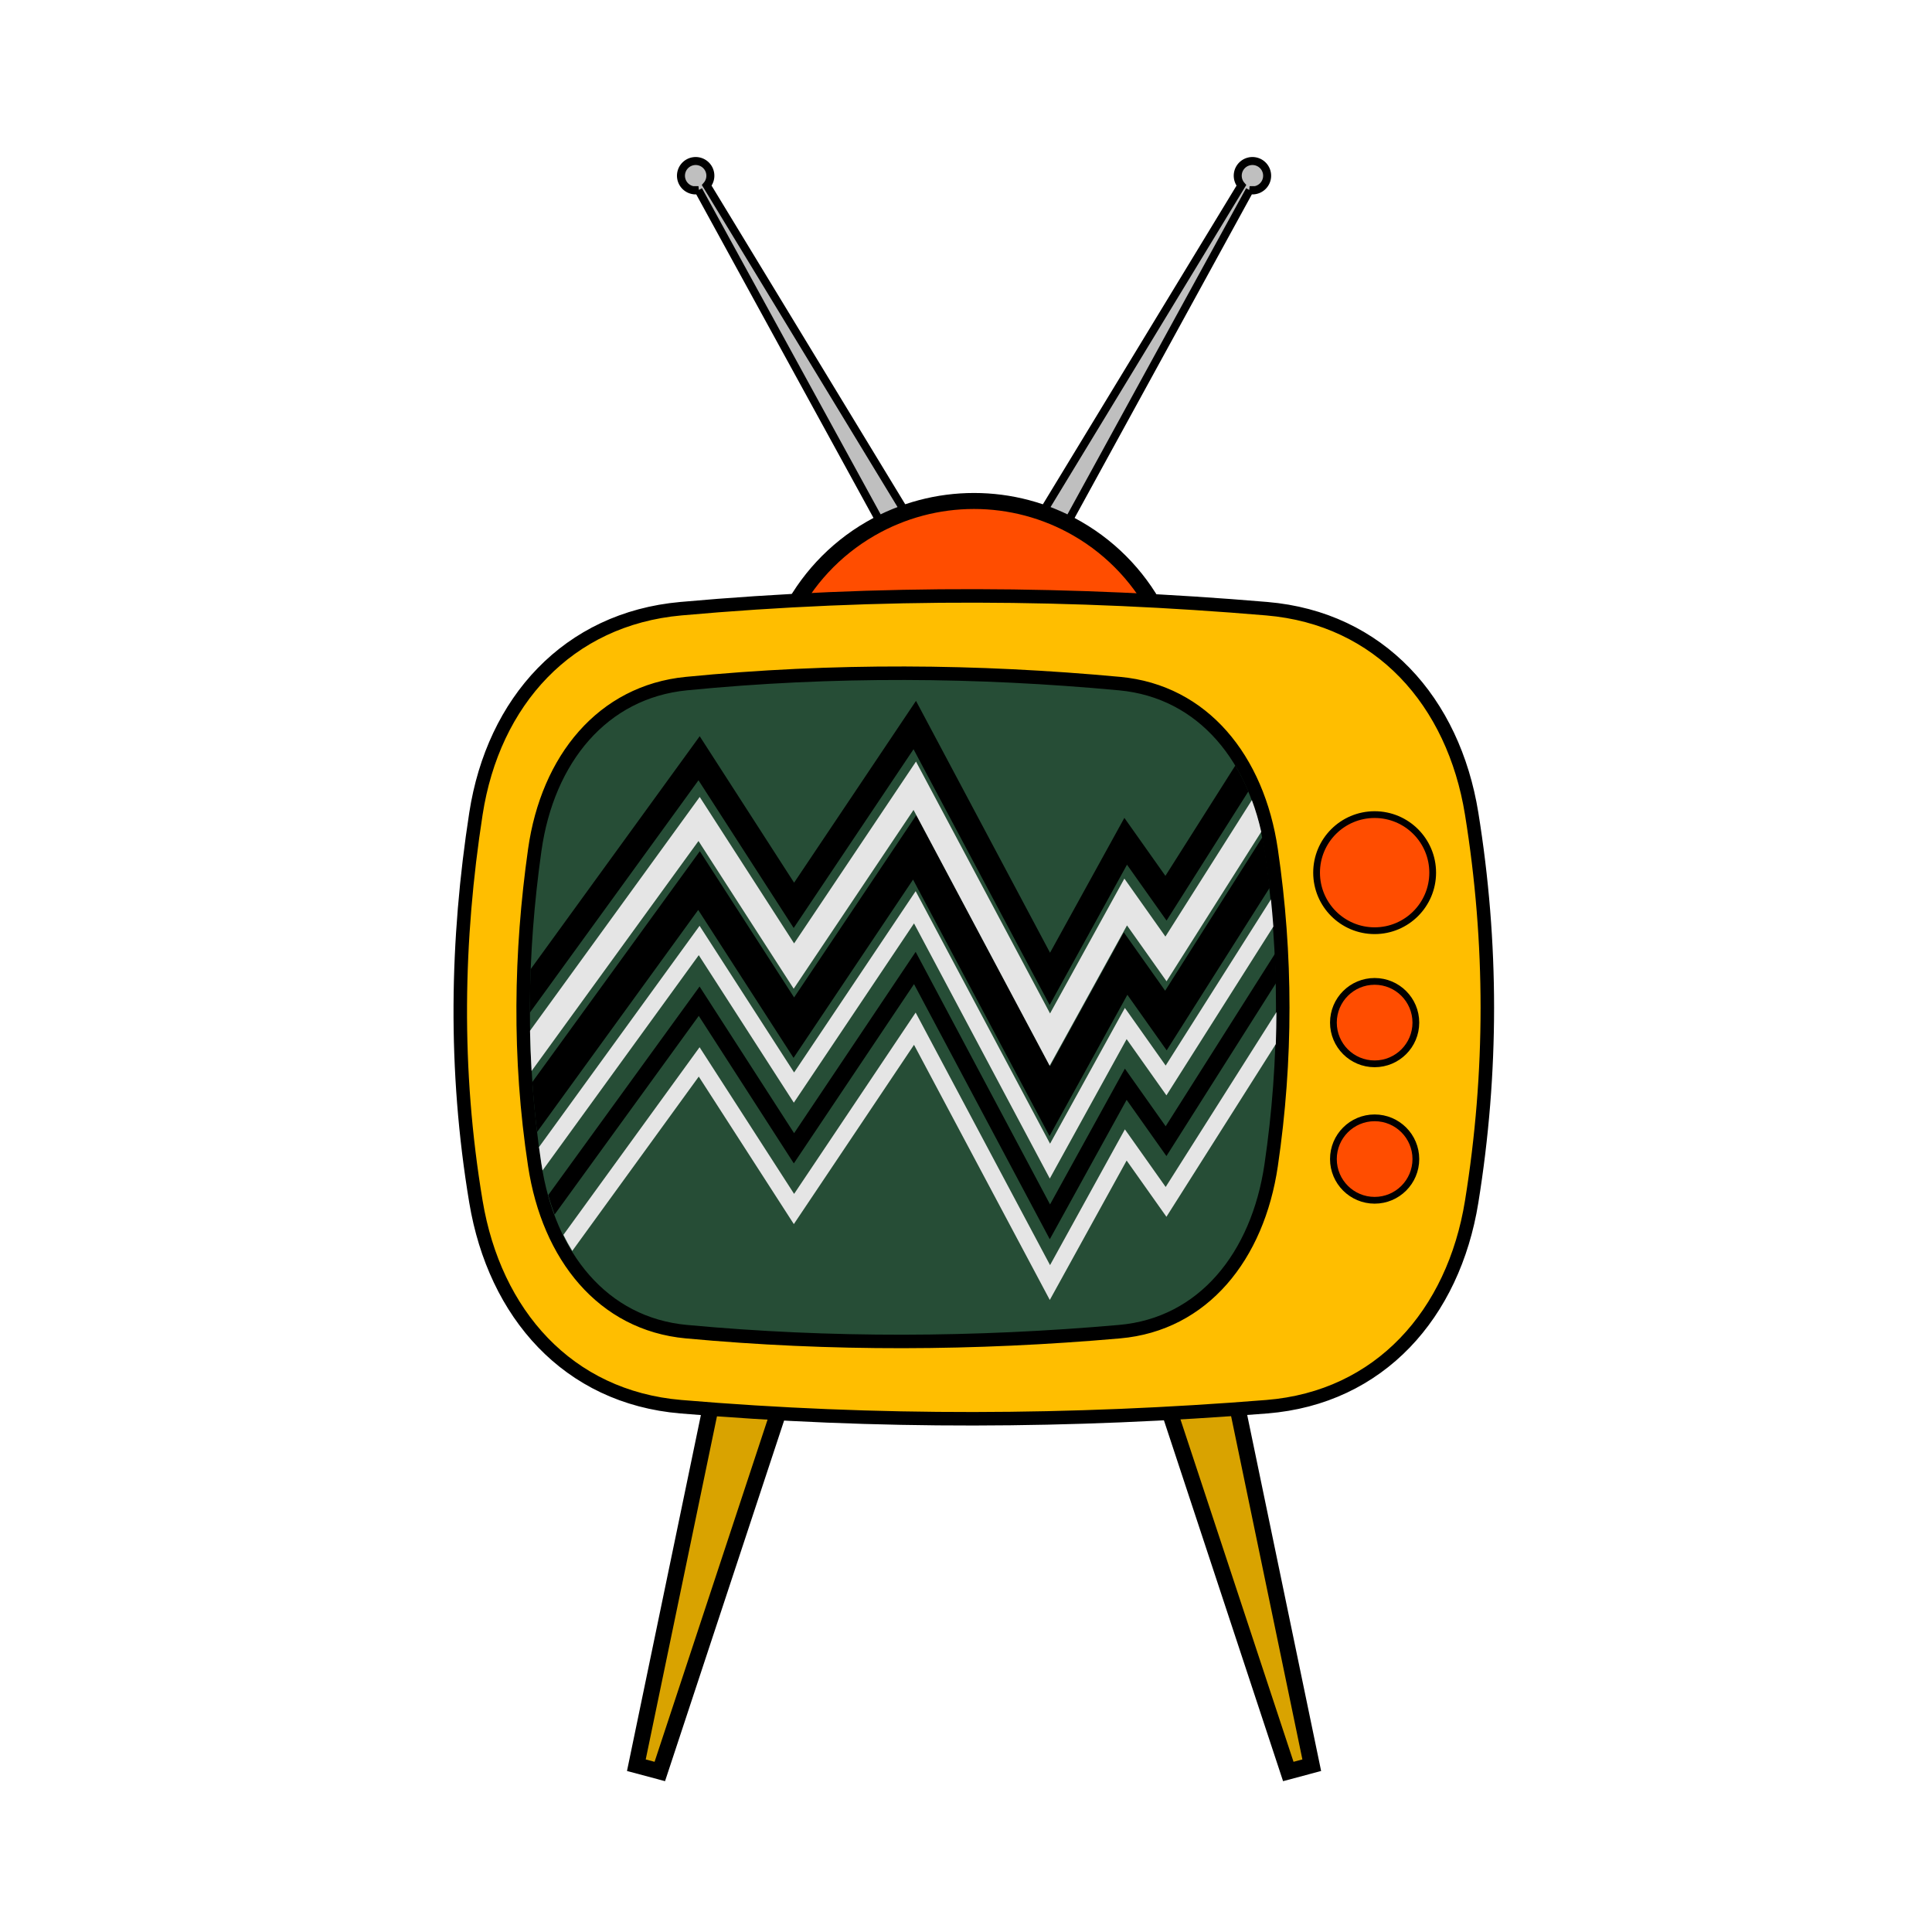 <svg:svg xmlns:dc="http://purl.org/dc/elements/1.1/" xmlns:ns1="http://sodipodi.sourceforge.net/DTD/sodipodi-0.dtd" xmlns:ns2="http://www.inkscape.org/namespaces/inkscape" xmlns:ns4="http://creativecommons.org/ns#" xmlns:rdf="http://www.w3.org/1999/02/22-rdf-syntax-ns#" xmlns:svg="http://www.w3.org/2000/svg" height="1226.109" id="svg2" version="1.1" viewBox="-287.806 -99.649 1226.109 1226.109" width="1226.109" ns1:docname="oldtv.svg" ns2:version="0.91 r13725">
  <svg:defs id="defs4" />
  <ns1:namedview bordercolor="#666666" borderopacity="1.0" fit-margin-bottom="0" fit-margin-left="0" fit-margin-right="0" fit-margin-top="0" id="base" pagecolor="#ffffff" showgrid="false" showguides="true" ns2:bbox-nodes="true" ns2:bbox-paths="true" ns2:current-layer="layer1" ns2:cx="415.39387" ns2:cy="523.76345" ns2:document-units="px" ns2:guide-bbox="true" ns2:object-nodes="true" ns2:object-paths="true" ns2:pageopacity="0.0" ns2:pageshadow="2" ns2:snap-bbox="true" ns2:snap-bbox-edge-midpoints="true" ns2:snap-bbox-midpoints="true" ns2:snap-center="true" ns2:snap-global="false" ns2:snap-intersection-paths="true" ns2:snap-midpoints="true" ns2:snap-object-midpoints="true" ns2:snap-page="true" ns2:snap-smooth-nodes="true" ns2:snap-text-baseline="true" ns2:window-height="1018" ns2:window-maximized="1" ns2:window-width="1920" ns2:window-x="-8" ns2:window-y="-8" ns2:zoom="0.49497475" />
  <svg:g id="layer1" transform="translate(-37.816,-14.01)" ns2:groupmode="layer" ns2:label="Layer 1">
    <svg:g id="g4434" transform="matrix(1.269,0,0,1.269,-113.652,-39.646)">
      <svg:g id="g4330" style="fill:#d9a300;fill-opacity:1;stroke:#000000;stroke-width:8;stroke-miterlimit:4;stroke-dasharray:none;stroke-opacity:1" transform="translate(14.537,-35.714)">
        <svg:path d="M 207.998,885.4 268.368,702.555 235.415,693.725 196.269,882.259 Z" id="path4324" style="fill:#d9a300;fill-opacity:1;stroke:#000000;stroke-width:8;stroke-miterlimit:4;stroke-dasharray:none;stroke-opacity:1" ns1:nodetypes="ccccc" ns2:connector-curvature="0" />
        <svg:path d="m 522.309,885.4 -60.37,-182.845 32.954,-8.83 39.146,188.534 z" id="path4328" style="fill:#d9a300;fill-opacity:1;stroke:#000000;stroke-width:8;stroke-miterlimit:4;stroke-dasharray:none;stroke-opacity:1" ns1:nodetypes="ccccc" ns2:connector-curvature="0" />
      </svg:g>
      <svg:g id="g4428">
        <svg:g id="g4311" style="stroke:#000000;stroke-width:4;stroke-miterlimit:4;stroke-dasharray:none;stroke-opacity:1" transform="translate(0,-189.249)">
          <svg:path d="m 522.586,234.52 a 7.352,7.352 0 0 0 -10.042,2.691 7.352,7.352 0 0 0 0.829,8.5 l -99.859,164.326 11.606,6.701 92.384,-168.644 a 7.352,7.352 0 0 0 7.773,-3.532 7.352,7.352 0 0 0 -2.691,-10.042 z" id="rect4149" style="fill:#bfbfbf;fill-opacity:1;stroke:#000000;stroke-width:4;stroke-miterlimit:4;stroke-dasharray:none;stroke-opacity:1" ns2:connector-curvature="0" />
          <svg:path d="m 236.796,234.52 a 7.352,7.352 0 0 1 10.042,2.691 7.352,7.352 0 0 1 -0.829,8.5 l 99.859,164.326 -11.606,6.701 -92.384,-168.644 a 7.352,7.352 0 0 1 -7.773,-3.532 7.352,7.352 0 0 1 2.691,-10.042 z" id="path4198" style="fill:#bfbfbf;fill-opacity:1;stroke:#000000;stroke-width:4;stroke-miterlimit:4;stroke-dasharray:none;stroke-opacity:1" ns2:connector-curvature="0" />
        </svg:g>
        <svg:path d="m 286.742,272.261 c 8.897,-18.165 23.076,-33.642 41.191,-44.1 32.013,-18.483 71.456,-18.483 103.469,0 18.147,10.477 32.344,25.991 41.239,44.198 z" id="path4147" style="fill:#ff4d00;fill-opacity:1;stroke:#000000;stroke-width:8;stroke-miterlimit:4;stroke-dasharray:none;stroke-opacity:1" ns1:nodetypes="csscc" ns2:connector-curvature="0" />
      </svg:g>
      <svg:g id="g4413" transform="matrix(0.844,0,0,0.844,59.104,72.801)">
        <svg:path d="m 206.12,231.474 c 117.829,-10.573 233.353,-9.621 347.143,0 67.032,5.667 110.704,55.018 121.429,121.429 12.381,76.667 12.381,153.333 0,230 -10.725,66.411 -54.371,116.067 -121.429,121.429 -115.714,9.252 -231.429,9.792 -347.143,0 C 139.089,698.659 95.78,649.254 84.692,582.903 c -13.15,-78.69 -11.591,-155.117 0,-230 C 94.982,286.423 139.118,237.486 206.12,231.474 Z" id="rect4169" style="fill:#ffbe00;fill-opacity:1;stroke:#000000;stroke-width:8;stroke-miterlimit:4;stroke-dasharray:none;stroke-opacity:1" ns1:nodetypes="sssssssss" ns2:connector-curvature="0" />
        <svg:g id="g4315" style="fill:#ff4d00;fill-opacity:1;stroke:#000000;stroke-width:4;stroke-miterlimit:4;stroke-dasharray:none;stroke-opacity:1" transform="translate(0,-233.535)">
          <svg:circle cx="617.203" cy="621.419" id="path4141" r="34.397" style="fill:#ff4d00;fill-opacity:1;stroke:#000000;stroke-width:4;stroke-miterlimit:4;stroke-dasharray:none;stroke-opacity:1" />
          <svg:circle cx="617.203" cy="710.272" id="circle4143" r="24.426" style="fill:#ff4d00;fill-opacity:1;stroke:#000000;stroke-width:4;stroke-miterlimit:4;stroke-dasharray:none;stroke-opacity:1" />
          <svg:circle cx="617.203" cy="791.124" id="circle4145" r="24.426" style="fill:#ff4d00;fill-opacity:1;stroke:#000000;stroke-width:4;stroke-miterlimit:4;stroke-dasharray:none;stroke-opacity:1" />
        </svg:g>
        <svg:path d="m 209.343,275.863 c 87.144,-8.586 172.584,-7.813 256.741,0 49.576,4.602 81.875,44.679 89.806,98.61 9.157,62.259 9.157,124.519 0,186.778 -7.932,53.931 -40.212,94.256 -89.806,98.61 -85.58,7.513 -171.161,7.952 -256.741,0 -49.576,-4.607 -81.606,-44.727 -89.806,-98.61 -9.725,-63.902 -8.573,-125.967 0,-186.778 7.611,-53.987 40.253,-93.727 89.806,-98.61 z" id="path4175" style="fill:#264d36;fill-opacity:1;stroke:#000000;stroke-width:8;stroke-miterlimit:4;stroke-dasharray:none;stroke-opacity:1" ns1:nodetypes="sssssssss" ns2:connector-curvature="0" />
        <svg:g id="g4405" transform="matrix(0.983,0,0,0.984,5.847,7.285)">
          <svg:path d="M 345.463,283.334 271.99,392.827 215.09,304.631 113.15,444.963 c -0.334,8.696 -0.497,17.421 -0.477,26.178 l 101.684,-139.979 57.385,88.949 72.24,-107.65 82.055,154.027 46.619,-84.498 23.84,33.654 49.344,-77.812 c -2.312,-5.474 -4.95,-10.668 -7.895,-15.561 l -42.139,66.451 -24.732,-34.918 -44.807,81.213 -80.805,-151.684 z" id="path4221" style="color:#000000;font-style:normal;font-variant:normal;font-weight:normal;font-stretch:normal;font-size:medium;line-height:normal;font-family:sans-serif;text-indent:0;text-align:start;text-decoration:none;text-decoration-line:none;text-decoration-style:solid;text-decoration-color:#000000;letter-spacing:normal;word-spacing:normal;text-transform:none;direction:ltr;block-progression:tb;writing-mode:lr-tb;baseline-shift:baseline;text-anchor:start;white-space:normal;clip-rule:nonzero;display:inline;overflow:visible;visibility:visible;opacity:1;isolation:auto;mix-blend-mode:normal;color-interpolation:sRGB;color-interpolation-filters:linearRGB;solid-color:#000000;solid-opacity:1;fill:#000000;fill-opacity:1;fill-rule:evenodd;stroke:none;stroke-width:8;stroke-linecap:butt;stroke-linejoin:miter;stroke-miterlimit:4;stroke-dasharray:none;stroke-dashoffset:0;stroke-opacity:1;color-rendering:auto;image-rendering:auto;shape-rendering:auto;text-rendering:auto;enable-background:accumulate" ns2:connector-curvature="0" />
          <svg:path d="m 345.666,352.133 -73.68,109.797 -56.818,-88.066 -100.99,139.025 c 0.701,9.984 1.651,20.01 2.867,30.082 l 97.145,-133.732 57.469,89.074 72.035,-107.346 82.26,154.42 46.924,-85.047 23.689,33.445 62.102,-97.932 c -0.808,-7.127 -1.729,-14.254 -2.777,-21.381 -0.451,-3.068 -0.992,-6.086 -1.6,-9.061 l -58.643,92.475 -24.881,-35.125 -44.506,80.664 -80.596,-151.293 z" id="path4223" style="color:#000000;font-style:normal;font-variant:normal;font-weight:normal;font-stretch:normal;font-size:medium;line-height:normal;font-family:sans-serif;text-indent:0;text-align:start;text-decoration:none;text-decoration-line:none;text-decoration-style:solid;text-decoration-color:#000000;letter-spacing:normal;word-spacing:normal;text-transform:none;direction:ltr;block-progression:tb;writing-mode:lr-tb;baseline-shift:baseline;text-anchor:start;white-space:normal;clip-rule:nonzero;display:inline;overflow:visible;visibility:visible;opacity:1;isolation:auto;mix-blend-mode:normal;color-interpolation:sRGB;color-interpolation-filters:linearRGB;solid-color:#000000;solid-opacity:1;fill:#000000;fill-opacity:1;fill-rule:evenodd;stroke:none;stroke-width:8;stroke-linecap:butt;stroke-linejoin:miter;stroke-miterlimit:4;stroke-dasharray:none;stroke-dashoffset:0;stroke-opacity:1;color-rendering:auto;image-rendering:auto;shape-rendering:auto;text-rendering:auto;enable-background:accumulate" ns2:connector-curvature="0" />
          <svg:path d="M 345.463,319.893 271.99,429.385 215.09,341.19 112.797,482.008 c 0.159,8.044 0.472,16.115 0.951,24.213 l 100.609,-138.5 57.385,88.949 72.24,-107.652 82.055,154.029 46.619,-84.498 23.84,33.654 57.09,-90.027 c -1.499,-6.633 -3.39,-13.009 -5.66,-19.084 l -52.119,82.189 -24.732,-34.918 -44.807,81.213 -80.805,-151.684 z" id="path4225" style="color:#000000;font-style:normal;font-variant:normal;font-weight:normal;font-stretch:normal;font-size:medium;line-height:normal;font-family:sans-serif;text-indent:0;text-align:start;text-decoration:none;text-decoration-line:none;text-decoration-style:solid;text-decoration-color:#000000;letter-spacing:normal;word-spacing:normal;text-transform:none;direction:ltr;block-progression:tb;writing-mode:lr-tb;baseline-shift:baseline;text-anchor:start;white-space:normal;clip-rule:nonzero;display:inline;overflow:visible;visibility:visible;opacity:1;isolation:auto;mix-blend-mode:normal;color-interpolation:sRGB;color-interpolation-filters:linearRGB;solid-color:#000000;solid-opacity:1;fill:#e5e5e5;fill-opacity:1;fill-rule:evenodd;stroke:none;stroke-width:8;stroke-linecap:butt;stroke-linejoin:miter;stroke-miterlimit:4;stroke-dasharray:none;stroke-dashoffset:0;stroke-opacity:1;color-rendering:auto;image-rendering:auto;shape-rendering:auto;text-rendering:auto;enable-background:accumulate" ns2:connector-curvature="0" />
          <svg:path d="M 345.262,434.487 271.992,543.672 215.012,455.352 123.771,580.955 c 1.133,4.017 2.427,7.916 3.854,11.709 l 86.898,-119.625 57.305,88.824 72.447,-107.959 81.844,153.639 46.318,-83.951 23.988,33.863 66.154,-104.318 c -0.136,-5.881 -0.355,-11.762 -0.654,-17.643 L 495.965,539.506 471.383,504.801 426.273,586.563 345.262,434.487 Z" id="path4227" style="color:#000000;font-style:normal;font-variant:normal;font-weight:normal;font-stretch:normal;font-size:medium;line-height:normal;font-family:sans-serif;text-indent:0;text-align:start;text-decoration:none;text-decoration-line:none;text-decoration-style:solid;text-decoration-color:#000000;letter-spacing:normal;word-spacing:normal;text-transform:none;direction:ltr;block-progression:tb;writing-mode:lr-tb;baseline-shift:baseline;text-anchor:start;white-space:normal;clip-rule:nonzero;display:inline;overflow:visible;visibility:visible;opacity:1;isolation:auto;mix-blend-mode:normal;color-interpolation:sRGB;color-interpolation-filters:linearRGB;solid-color:#000000;solid-opacity:1;fill:#000000;fill-opacity:1;fill-rule:evenodd;stroke:none;stroke-width:8;stroke-linecap:butt;stroke-linejoin:miter;stroke-miterlimit:4;stroke-dasharray:none;stroke-dashoffset:0;stroke-opacity:1;color-rendering:auto;image-rendering:auto;shape-rendering:auto;text-rendering:auto;enable-background:accumulate" ns2:connector-curvature="0" />
          <svg:path d="M 345.262,397.93 271.992,507.114 215.012,418.793 118.217,552.045 c 0.418,3.065 0.853,6.134 1.32,9.207 0.249,1.636 0.522,3.257 0.814,4.867 l 94.172,-129.639 57.305,88.824 72.447,-107.959 81.844,153.639 46.318,-83.951 23.988,33.863 64.465,-101.654 c -0.418,-5.456 -0.903,-10.913 -1.461,-16.369 L 495.967,502.95 471.383,468.243 426.273,550.004 345.262,397.93 Z" id="path4229" style="color:#000000;font-style:normal;font-variant:normal;font-weight:normal;font-stretch:normal;font-size:medium;line-height:normal;font-family:sans-serif;text-indent:0;text-align:start;text-decoration:none;text-decoration-line:none;text-decoration-style:solid;text-decoration-color:#000000;letter-spacing:normal;word-spacing:normal;text-transform:none;direction:ltr;block-progression:tb;writing-mode:lr-tb;baseline-shift:baseline;text-anchor:start;white-space:normal;clip-rule:nonzero;display:inline;overflow:visible;visibility:visible;opacity:1;isolation:auto;mix-blend-mode:normal;color-interpolation:sRGB;color-interpolation-filters:linearRGB;solid-color:#000000;solid-opacity:1;fill:#e5e5e5;fill-opacity:1;fill-rule:evenodd;stroke:none;stroke-width:8;stroke-linecap:butt;stroke-linejoin:miter;stroke-miterlimit:4;stroke-dasharray:none;stroke-dashoffset:0;stroke-opacity:1;color-rendering:auto;image-rendering:auto;shape-rendering:auto;text-rendering:auto;enable-background:accumulate" ns2:connector-curvature="0" />
          <svg:path d="m 562.744,470.762 -66.779,105.303 -24.582,-34.705 -45.109,81.762 -81.012,-152.076 -73.27,109.186 -56.98,-88.32 -82.078,112.99 c 1.657,3.338 3.431,6.568 5.34,9.662 l 76.25,-104.965 57.305,88.824 72.445,-107.959 81.846,153.639 46.318,-83.951 23.988,33.863 65.939,-103.982 c 0.224,-6.423 0.35,-12.846 0.379,-19.27 z" id="path4231" style="color:#000000;font-style:normal;font-variant:normal;font-weight:normal;font-stretch:normal;font-size:medium;line-height:normal;font-family:sans-serif;text-indent:0;text-align:start;text-decoration:none;text-decoration-line:none;text-decoration-style:solid;text-decoration-color:#000000;letter-spacing:normal;word-spacing:normal;text-transform:none;direction:ltr;block-progression:tb;writing-mode:lr-tb;baseline-shift:baseline;text-anchor:start;white-space:normal;clip-rule:nonzero;display:inline;overflow:visible;visibility:visible;opacity:1;isolation:auto;mix-blend-mode:normal;color-interpolation:sRGB;color-interpolation-filters:linearRGB;solid-color:#000000;solid-opacity:1;fill:#e5e5e5;fill-opacity:1;fill-rule:evenodd;stroke:none;stroke-width:8;stroke-linecap:butt;stroke-linejoin:miter;stroke-miterlimit:4;stroke-dasharray:none;stroke-dashoffset:0;stroke-opacity:1;color-rendering:auto;image-rendering:auto;shape-rendering:auto;text-rendering:auto;enable-background:accumulate" ns2:connector-curvature="0" />
        </svg:g>
      </svg:g>
    </svg:g>
  </svg:g>
</svg:svg>